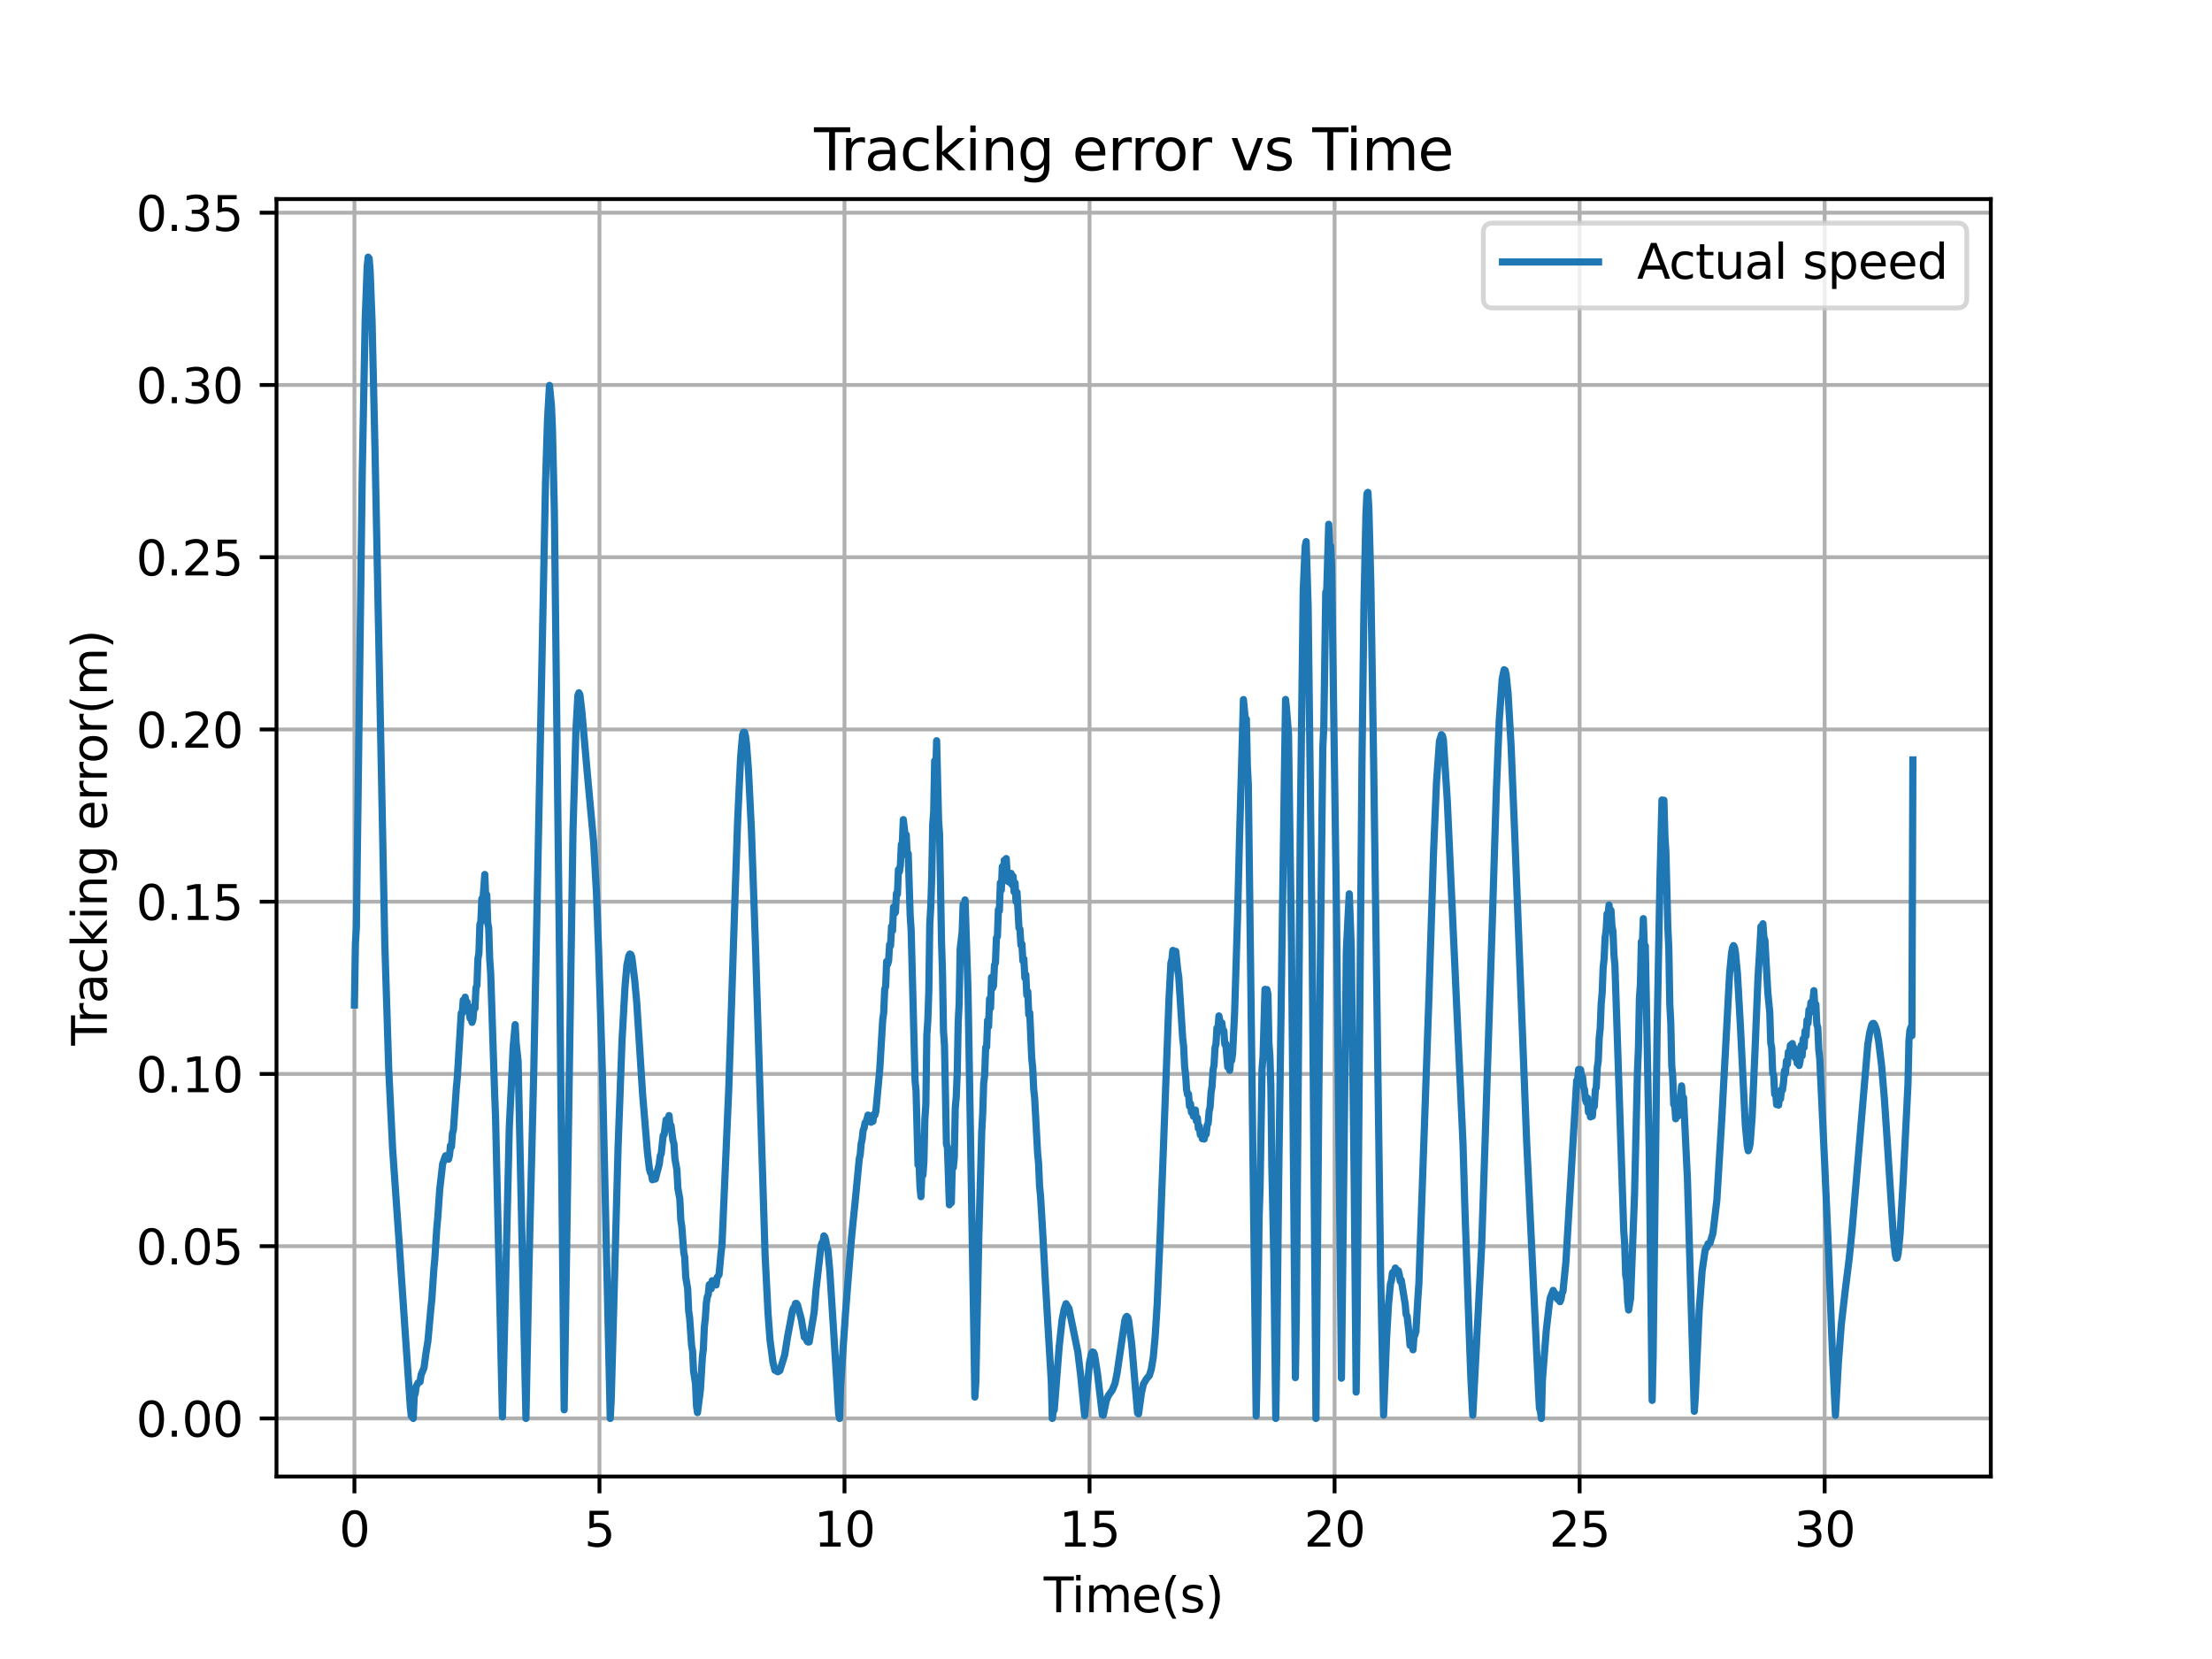 <?xml version="1.0" encoding="utf-8" standalone="no"?>
<!DOCTYPE svg PUBLIC "-//W3C//DTD SVG 1.1//EN"
  "http://www.w3.org/Graphics/SVG/1.1/DTD/svg11.dtd">
<svg xmlns:xlink="http://www.w3.org/1999/xlink" width="460.8pt" height="345.6pt" viewBox="0 0 460.8 345.6" xmlns="http://www.w3.org/2000/svg" version="1.1">
 <defs>
  <style type="text/css">*{stroke-linejoin: round; stroke-linecap: butt}</style>
 </defs>
 <g id="figure_1">
  <g id="patch_1">
   <path d="M 0 345.6 
L 460.8 345.6 
L 460.8 0 
L 0 0 
z
" style="fill: #ffffff"/>
  </g>
  <g id="axes_1">
   <g id="patch_2">
    <path d="M 57.6 307.584 
L 414.72 307.584 
L 414.72 41.472 
L 57.6 41.472 
z
" style="fill: #ffffff"/>
   </g>
   <g id="matplotlib.axis_1">
    <g id="xtick_1">
     <g id="line2d_1">
      <path d="M 73.833 307.584 
L 73.833 41.472 
" clip-path="url(#p5b5adf9d22)" style="fill: none; stroke: #b0b0b0; stroke-width: 0.8; stroke-linecap: square"/>
     </g>
     <g id="line2d_2">
      <defs>
       <path id="m6f8111a04d" d="M 0 0 
L 0 3.5 
" style="stroke: #000000; stroke-width: 0.8"/>
      </defs>
      <g>
       <use xlink:href="#m6f8111a04d" x="73.833" y="307.584" style="stroke: #000000; stroke-width: 0.8"/>
      </g>
     </g>
     <g id="text_1">
      <!-- 0 -->
      <g transform="translate(70.651 322.182) scale(0.1 -0.1)">
       <defs>
        <path id="DejaVuSans-30" d="M 2034 4250 
Q 1547 4250 1301 3770 
Q 1056 3291 1056 2328 
Q 1056 1369 1301 889 
Q 1547 409 2034 409 
Q 2525 409 2770 889 
Q 3016 1369 3016 2328 
Q 3016 3291 2770 3770 
Q 2525 4250 2034 4250 
z
M 2034 4750 
Q 2819 4750 3233 4129 
Q 3647 3509 3647 2328 
Q 3647 1150 3233 529 
Q 2819 -91 2034 -91 
Q 1250 -91 836 529 
Q 422 1150 422 2328 
Q 422 3509 836 4129 
Q 1250 4750 2034 4750 
z
" transform="scale(0.016)"/>
       </defs>
       <use xlink:href="#DejaVuSans-30"/>
      </g>
     </g>
    </g>
    <g id="xtick_2">
     <g id="line2d_3">
      <path d="M 124.879 307.584 
L 124.879 41.472 
" clip-path="url(#p5b5adf9d22)" style="fill: none; stroke: #b0b0b0; stroke-width: 0.8; stroke-linecap: square"/>
     </g>
     <g id="line2d_4">
      <g>
       <use xlink:href="#m6f8111a04d" x="124.879" y="307.584" style="stroke: #000000; stroke-width: 0.8"/>
      </g>
     </g>
     <g id="text_2">
      <!-- 5 -->
      <g transform="translate(121.698 322.182) scale(0.1 -0.1)">
       <defs>
        <path id="DejaVuSans-35" d="M 691 4666 
L 3169 4666 
L 3169 4134 
L 1269 4134 
L 1269 2991 
Q 1406 3038 1543 3061 
Q 1681 3084 1819 3084 
Q 2600 3084 3056 2656 
Q 3513 2228 3513 1497 
Q 3513 744 3044 326 
Q 2575 -91 1722 -91 
Q 1428 -91 1123 -41 
Q 819 9 494 109 
L 494 744 
Q 775 591 1075 516 
Q 1375 441 1709 441 
Q 2250 441 2565 725 
Q 2881 1009 2881 1497 
Q 2881 1984 2565 2268 
Q 2250 2553 1709 2553 
Q 1456 2553 1204 2497 
Q 953 2441 691 2322 
L 691 4666 
z
" transform="scale(0.016)"/>
       </defs>
       <use xlink:href="#DejaVuSans-35"/>
      </g>
     </g>
    </g>
    <g id="xtick_3">
     <g id="line2d_5">
      <path d="M 175.925 307.584 
L 175.925 41.472 
" clip-path="url(#p5b5adf9d22)" style="fill: none; stroke: #b0b0b0; stroke-width: 0.8; stroke-linecap: square"/>
     </g>
     <g id="line2d_6">
      <g>
       <use xlink:href="#m6f8111a04d" x="175.925" y="307.584" style="stroke: #000000; stroke-width: 0.8"/>
      </g>
     </g>
     <g id="text_3">
      <!-- 10 -->
      <g transform="translate(169.563 322.182) scale(0.1 -0.1)">
       <defs>
        <path id="DejaVuSans-31" d="M 794 531 
L 1825 531 
L 1825 4091 
L 703 3866 
L 703 4441 
L 1819 4666 
L 2450 4666 
L 2450 531 
L 3481 531 
L 3481 0 
L 794 0 
L 794 531 
z
" transform="scale(0.016)"/>
       </defs>
       <use xlink:href="#DejaVuSans-31"/>
       <use xlink:href="#DejaVuSans-30" x="63.623"/>
      </g>
     </g>
    </g>
    <g id="xtick_4">
     <g id="line2d_7">
      <path d="M 226.972 307.584 
L 226.972 41.472 
" clip-path="url(#p5b5adf9d22)" style="fill: none; stroke: #b0b0b0; stroke-width: 0.8; stroke-linecap: square"/>
     </g>
     <g id="line2d_8">
      <g>
       <use xlink:href="#m6f8111a04d" x="226.972" y="307.584" style="stroke: #000000; stroke-width: 0.8"/>
      </g>
     </g>
     <g id="text_4">
      <!-- 15 -->
      <g transform="translate(220.609 322.182) scale(0.1 -0.1)">
       <use xlink:href="#DejaVuSans-31"/>
       <use xlink:href="#DejaVuSans-35" x="63.623"/>
      </g>
     </g>
    </g>
    <g id="xtick_5">
     <g id="line2d_9">
      <path d="M 278.018 307.584 
L 278.018 41.472 
" clip-path="url(#p5b5adf9d22)" style="fill: none; stroke: #b0b0b0; stroke-width: 0.8; stroke-linecap: square"/>
     </g>
     <g id="line2d_10">
      <g>
       <use xlink:href="#m6f8111a04d" x="278.018" y="307.584" style="stroke: #000000; stroke-width: 0.8"/>
      </g>
     </g>
     <g id="text_5">
      <!-- 20 -->
      <g transform="translate(271.655 322.182) scale(0.1 -0.1)">
       <defs>
        <path id="DejaVuSans-32" d="M 1228 531 
L 3431 531 
L 3431 0 
L 469 0 
L 469 531 
Q 828 903 1448 1529 
Q 2069 2156 2228 2338 
Q 2531 2678 2651 2914 
Q 2772 3150 2772 3378 
Q 2772 3750 2511 3984 
Q 2250 4219 1831 4219 
Q 1534 4219 1204 4116 
Q 875 4013 500 3803 
L 500 4441 
Q 881 4594 1212 4672 
Q 1544 4750 1819 4750 
Q 2544 4750 2975 4387 
Q 3406 4025 3406 3419 
Q 3406 3131 3298 2873 
Q 3191 2616 2906 2266 
Q 2828 2175 2409 1742 
Q 1991 1309 1228 531 
z
" transform="scale(0.016)"/>
       </defs>
       <use xlink:href="#DejaVuSans-32"/>
       <use xlink:href="#DejaVuSans-30" x="63.623"/>
      </g>
     </g>
    </g>
    <g id="xtick_6">
     <g id="line2d_11">
      <path d="M 329.064 307.584 
L 329.064 41.472 
" clip-path="url(#p5b5adf9d22)" style="fill: none; stroke: #b0b0b0; stroke-width: 0.8; stroke-linecap: square"/>
     </g>
     <g id="line2d_12">
      <g>
       <use xlink:href="#m6f8111a04d" x="329.064" y="307.584" style="stroke: #000000; stroke-width: 0.8"/>
      </g>
     </g>
     <g id="text_6">
      <!-- 25 -->
      <g transform="translate(322.702 322.182) scale(0.1 -0.1)">
       <use xlink:href="#DejaVuSans-32"/>
       <use xlink:href="#DejaVuSans-35" x="63.623"/>
      </g>
     </g>
    </g>
    <g id="xtick_7">
     <g id="line2d_13">
      <path d="M 380.111 307.584 
L 380.111 41.472 
" clip-path="url(#p5b5adf9d22)" style="fill: none; stroke: #b0b0b0; stroke-width: 0.8; stroke-linecap: square"/>
     </g>
     <g id="line2d_14">
      <g>
       <use xlink:href="#m6f8111a04d" x="380.111" y="307.584" style="stroke: #000000; stroke-width: 0.8"/>
      </g>
     </g>
     <g id="text_7">
      <!-- 30 -->
      <g transform="translate(373.748 322.182) scale(0.1 -0.1)">
       <defs>
        <path id="DejaVuSans-33" d="M 2597 2516 
Q 3050 2419 3304 2112 
Q 3559 1806 3559 1356 
Q 3559 666 3084 287 
Q 2609 -91 1734 -91 
Q 1441 -91 1130 -33 
Q 819 25 488 141 
L 488 750 
Q 750 597 1062 519 
Q 1375 441 1716 441 
Q 2309 441 2620 675 
Q 2931 909 2931 1356 
Q 2931 1769 2642 2001 
Q 2353 2234 1838 2234 
L 1294 2234 
L 1294 2753 
L 1863 2753 
Q 2328 2753 2575 2939 
Q 2822 3125 2822 3475 
Q 2822 3834 2567 4026 
Q 2313 4219 1838 4219 
Q 1578 4219 1281 4162 
Q 984 4106 628 3988 
L 628 4550 
Q 988 4650 1302 4700 
Q 1616 4750 1894 4750 
Q 2613 4750 3031 4423 
Q 3450 4097 3450 3541 
Q 3450 3153 3228 2886 
Q 3006 2619 2597 2516 
z
" transform="scale(0.016)"/>
       </defs>
       <use xlink:href="#DejaVuSans-33"/>
       <use xlink:href="#DejaVuSans-30" x="63.623"/>
      </g>
     </g>
    </g>
    <g id="text_8">
     <!-- Time(s) -->
     <g transform="translate(217.42 335.861) scale(0.1 -0.1)">
      <defs>
       <path id="DejaVuSans-54" d="M -19 4666 
L 3928 4666 
L 3928 4134 
L 2272 4134 
L 2272 0 
L 1638 0 
L 1638 4134 
L -19 4134 
L -19 4666 
z
" transform="scale(0.016)"/>
       <path id="DejaVuSans-69" d="M 603 3500 
L 1178 3500 
L 1178 0 
L 603 0 
L 603 3500 
z
M 603 4863 
L 1178 4863 
L 1178 4134 
L 603 4134 
L 603 4863 
z
" transform="scale(0.016)"/>
       <path id="DejaVuSans-6d" d="M 3328 2828 
Q 3544 3216 3844 3400 
Q 4144 3584 4550 3584 
Q 5097 3584 5394 3201 
Q 5691 2819 5691 2113 
L 5691 0 
L 5113 0 
L 5113 2094 
Q 5113 2597 4934 2840 
Q 4756 3084 4391 3084 
Q 3944 3084 3684 2787 
Q 3425 2491 3425 1978 
L 3425 0 
L 2847 0 
L 2847 2094 
Q 2847 2600 2669 2842 
Q 2491 3084 2119 3084 
Q 1678 3084 1418 2786 
Q 1159 2488 1159 1978 
L 1159 0 
L 581 0 
L 581 3500 
L 1159 3500 
L 1159 2956 
Q 1356 3278 1631 3431 
Q 1906 3584 2284 3584 
Q 2666 3584 2933 3390 
Q 3200 3197 3328 2828 
z
" transform="scale(0.016)"/>
       <path id="DejaVuSans-65" d="M 3597 1894 
L 3597 1613 
L 953 1613 
Q 991 1019 1311 708 
Q 1631 397 2203 397 
Q 2534 397 2845 478 
Q 3156 559 3463 722 
L 3463 178 
Q 3153 47 2828 -22 
Q 2503 -91 2169 -91 
Q 1331 -91 842 396 
Q 353 884 353 1716 
Q 353 2575 817 3079 
Q 1281 3584 2069 3584 
Q 2775 3584 3186 3129 
Q 3597 2675 3597 1894 
z
M 3022 2063 
Q 3016 2534 2758 2815 
Q 2500 3097 2075 3097 
Q 1594 3097 1305 2825 
Q 1016 2553 972 2059 
L 3022 2063 
z
" transform="scale(0.016)"/>
       <path id="DejaVuSans-28" d="M 1984 4856 
Q 1566 4138 1362 3434 
Q 1159 2731 1159 2009 
Q 1159 1288 1364 580 
Q 1569 -128 1984 -844 
L 1484 -844 
Q 1016 -109 783 600 
Q 550 1309 550 2009 
Q 550 2706 781 3412 
Q 1013 4119 1484 4856 
L 1984 4856 
z
" transform="scale(0.016)"/>
       <path id="DejaVuSans-73" d="M 2834 3397 
L 2834 2853 
Q 2591 2978 2328 3040 
Q 2066 3103 1784 3103 
Q 1356 3103 1142 2972 
Q 928 2841 928 2578 
Q 928 2378 1081 2264 
Q 1234 2150 1697 2047 
L 1894 2003 
Q 2506 1872 2764 1633 
Q 3022 1394 3022 966 
Q 3022 478 2636 193 
Q 2250 -91 1575 -91 
Q 1294 -91 989 -36 
Q 684 19 347 128 
L 347 722 
Q 666 556 975 473 
Q 1284 391 1588 391 
Q 1994 391 2212 530 
Q 2431 669 2431 922 
Q 2431 1156 2273 1281 
Q 2116 1406 1581 1522 
L 1381 1569 
Q 847 1681 609 1914 
Q 372 2147 372 2553 
Q 372 3047 722 3315 
Q 1072 3584 1716 3584 
Q 2034 3584 2315 3537 
Q 2597 3491 2834 3397 
z
" transform="scale(0.016)"/>
       <path id="DejaVuSans-29" d="M 513 4856 
L 1013 4856 
Q 1481 4119 1714 3412 
Q 1947 2706 1947 2009 
Q 1947 1309 1714 600 
Q 1481 -109 1013 -844 
L 513 -844 
Q 928 -128 1133 580 
Q 1338 1288 1338 2009 
Q 1338 2731 1133 3434 
Q 928 4138 513 4856 
z
" transform="scale(0.016)"/>
      </defs>
      <use xlink:href="#DejaVuSans-54"/>
      <use xlink:href="#DejaVuSans-69" x="57.959"/>
      <use xlink:href="#DejaVuSans-6d" x="85.742"/>
      <use xlink:href="#DejaVuSans-65" x="183.154"/>
      <use xlink:href="#DejaVuSans-28" x="244.678"/>
      <use xlink:href="#DejaVuSans-73" x="283.691"/>
      <use xlink:href="#DejaVuSans-29" x="335.791"/>
     </g>
    </g>
   </g>
   <g id="matplotlib.axis_2">
    <g id="ytick_1">
     <g id="line2d_15">
      <path d="M 57.6 295.488 
L 414.72 295.488 
" clip-path="url(#p5b5adf9d22)" style="fill: none; stroke: #b0b0b0; stroke-width: 0.8; stroke-linecap: square"/>
     </g>
     <g id="line2d_16">
      <defs>
       <path id="md9e7991f3f" d="M 0 0 
L -3.5 0 
" style="stroke: #000000; stroke-width: 0.8"/>
      </defs>
      <g>
       <use xlink:href="#md9e7991f3f" x="57.6" y="295.488" style="stroke: #000000; stroke-width: 0.8"/>
      </g>
     </g>
     <g id="text_9">
      <!-- 0.00 -->
      <g transform="translate(28.334 299.287) scale(0.1 -0.1)">
       <defs>
        <path id="DejaVuSans-2e" d="M 684 794 
L 1344 794 
L 1344 0 
L 684 0 
L 684 794 
z
" transform="scale(0.016)"/>
       </defs>
       <use xlink:href="#DejaVuSans-30"/>
       <use xlink:href="#DejaVuSans-2e" x="63.623"/>
       <use xlink:href="#DejaVuSans-30" x="95.41"/>
       <use xlink:href="#DejaVuSans-30" x="159.033"/>
      </g>
     </g>
    </g>
    <g id="ytick_2">
     <g id="line2d_17">
      <path d="M 57.6 259.606 
L 414.72 259.606 
" clip-path="url(#p5b5adf9d22)" style="fill: none; stroke: #b0b0b0; stroke-width: 0.8; stroke-linecap: square"/>
     </g>
     <g id="line2d_18">
      <g>
       <use xlink:href="#md9e7991f3f" x="57.6" y="259.606" style="stroke: #000000; stroke-width: 0.8"/>
      </g>
     </g>
     <g id="text_10">
      <!-- 0.05 -->
      <g transform="translate(28.334 263.405) scale(0.1 -0.1)">
       <use xlink:href="#DejaVuSans-30"/>
       <use xlink:href="#DejaVuSans-2e" x="63.623"/>
       <use xlink:href="#DejaVuSans-30" x="95.41"/>
       <use xlink:href="#DejaVuSans-35" x="159.033"/>
      </g>
     </g>
    </g>
    <g id="ytick_3">
     <g id="line2d_19">
      <path d="M 57.6 223.723 
L 414.72 223.723 
" clip-path="url(#p5b5adf9d22)" style="fill: none; stroke: #b0b0b0; stroke-width: 0.8; stroke-linecap: square"/>
     </g>
     <g id="line2d_20">
      <g>
       <use xlink:href="#md9e7991f3f" x="57.6" y="223.723" style="stroke: #000000; stroke-width: 0.8"/>
      </g>
     </g>
     <g id="text_11">
      <!-- 0.10 -->
      <g transform="translate(28.334 227.522) scale(0.1 -0.1)">
       <use xlink:href="#DejaVuSans-30"/>
       <use xlink:href="#DejaVuSans-2e" x="63.623"/>
       <use xlink:href="#DejaVuSans-31" x="95.41"/>
       <use xlink:href="#DejaVuSans-30" x="159.033"/>
      </g>
     </g>
    </g>
    <g id="ytick_4">
     <g id="line2d_21">
      <path d="M 57.6 187.841 
L 414.72 187.841 
" clip-path="url(#p5b5adf9d22)" style="fill: none; stroke: #b0b0b0; stroke-width: 0.8; stroke-linecap: square"/>
     </g>
     <g id="line2d_22">
      <g>
       <use xlink:href="#md9e7991f3f" x="57.6" y="187.841" style="stroke: #000000; stroke-width: 0.8"/>
      </g>
     </g>
     <g id="text_12">
      <!-- 0.15 -->
      <g transform="translate(28.334 191.64) scale(0.1 -0.1)">
       <use xlink:href="#DejaVuSans-30"/>
       <use xlink:href="#DejaVuSans-2e" x="63.623"/>
       <use xlink:href="#DejaVuSans-31" x="95.41"/>
       <use xlink:href="#DejaVuSans-35" x="159.033"/>
      </g>
     </g>
    </g>
    <g id="ytick_5">
     <g id="line2d_23">
      <path d="M 57.6 151.958 
L 414.72 151.958 
" clip-path="url(#p5b5adf9d22)" style="fill: none; stroke: #b0b0b0; stroke-width: 0.8; stroke-linecap: square"/>
     </g>
     <g id="line2d_24">
      <g>
       <use xlink:href="#md9e7991f3f" x="57.6" y="151.958" style="stroke: #000000; stroke-width: 0.8"/>
      </g>
     </g>
     <g id="text_13">
      <!-- 0.20 -->
      <g transform="translate(28.334 155.758) scale(0.1 -0.1)">
       <use xlink:href="#DejaVuSans-30"/>
       <use xlink:href="#DejaVuSans-2e" x="63.623"/>
       <use xlink:href="#DejaVuSans-32" x="95.41"/>
       <use xlink:href="#DejaVuSans-30" x="159.033"/>
      </g>
     </g>
    </g>
    <g id="ytick_6">
     <g id="line2d_25">
      <path d="M 57.6 116.076 
L 414.72 116.076 
" clip-path="url(#p5b5adf9d22)" style="fill: none; stroke: #b0b0b0; stroke-width: 0.8; stroke-linecap: square"/>
     </g>
     <g id="line2d_26">
      <g>
       <use xlink:href="#md9e7991f3f" x="57.6" y="116.076" style="stroke: #000000; stroke-width: 0.8"/>
      </g>
     </g>
     <g id="text_14">
      <!-- 0.25 -->
      <g transform="translate(28.334 119.875) scale(0.1 -0.1)">
       <use xlink:href="#DejaVuSans-30"/>
       <use xlink:href="#DejaVuSans-2e" x="63.623"/>
       <use xlink:href="#DejaVuSans-32" x="95.41"/>
       <use xlink:href="#DejaVuSans-35" x="159.033"/>
      </g>
     </g>
    </g>
    <g id="ytick_7">
     <g id="line2d_27">
      <path d="M 57.6 80.193 
L 414.72 80.193 
" clip-path="url(#p5b5adf9d22)" style="fill: none; stroke: #b0b0b0; stroke-width: 0.8; stroke-linecap: square"/>
     </g>
     <g id="line2d_28">
      <g>
       <use xlink:href="#md9e7991f3f" x="57.6" y="80.193" style="stroke: #000000; stroke-width: 0.8"/>
      </g>
     </g>
     <g id="text_15">
      <!-- 0.30 -->
      <g transform="translate(28.334 83.993) scale(0.1 -0.1)">
       <use xlink:href="#DejaVuSans-30"/>
       <use xlink:href="#DejaVuSans-2e" x="63.623"/>
       <use xlink:href="#DejaVuSans-33" x="95.41"/>
       <use xlink:href="#DejaVuSans-30" x="159.033"/>
      </g>
     </g>
    </g>
    <g id="ytick_8">
     <g id="line2d_29">
      <path d="M 57.6 44.311 
L 414.72 44.311 
" clip-path="url(#p5b5adf9d22)" style="fill: none; stroke: #b0b0b0; stroke-width: 0.8; stroke-linecap: square"/>
     </g>
     <g id="line2d_30">
      <g>
       <use xlink:href="#md9e7991f3f" x="57.6" y="44.311" style="stroke: #000000; stroke-width: 0.8"/>
      </g>
     </g>
     <g id="text_16">
      <!-- 0.35 -->
      <g transform="translate(28.334 48.11) scale(0.1 -0.1)">
       <use xlink:href="#DejaVuSans-30"/>
       <use xlink:href="#DejaVuSans-2e" x="63.623"/>
       <use xlink:href="#DejaVuSans-33" x="95.41"/>
       <use xlink:href="#DejaVuSans-35" x="159.033"/>
      </g>
     </g>
    </g>
    <g id="text_17">
     <!-- Tracking error(m) -->
     <g transform="translate(22.255 217.804) rotate(-90) scale(0.1 -0.1)">
      <defs>
       <path id="DejaVuSans-72" d="M 2631 2963 
Q 2534 3019 2420 3045 
Q 2306 3072 2169 3072 
Q 1681 3072 1420 2755 
Q 1159 2438 1159 1844 
L 1159 0 
L 581 0 
L 581 3500 
L 1159 3500 
L 1159 2956 
Q 1341 3275 1631 3429 
Q 1922 3584 2338 3584 
Q 2397 3584 2469 3576 
Q 2541 3569 2628 3553 
L 2631 2963 
z
" transform="scale(0.016)"/>
       <path id="DejaVuSans-61" d="M 2194 1759 
Q 1497 1759 1228 1600 
Q 959 1441 959 1056 
Q 959 750 1161 570 
Q 1363 391 1709 391 
Q 2188 391 2477 730 
Q 2766 1069 2766 1631 
L 2766 1759 
L 2194 1759 
z
M 3341 1997 
L 3341 0 
L 2766 0 
L 2766 531 
Q 2569 213 2275 61 
Q 1981 -91 1556 -91 
Q 1019 -91 701 211 
Q 384 513 384 1019 
Q 384 1609 779 1909 
Q 1175 2209 1959 2209 
L 2766 2209 
L 2766 2266 
Q 2766 2663 2505 2880 
Q 2244 3097 1772 3097 
Q 1472 3097 1187 3025 
Q 903 2953 641 2809 
L 641 3341 
Q 956 3463 1253 3523 
Q 1550 3584 1831 3584 
Q 2591 3584 2966 3190 
Q 3341 2797 3341 1997 
z
" transform="scale(0.016)"/>
       <path id="DejaVuSans-63" d="M 3122 3366 
L 3122 2828 
Q 2878 2963 2633 3030 
Q 2388 3097 2138 3097 
Q 1578 3097 1268 2742 
Q 959 2388 959 1747 
Q 959 1106 1268 751 
Q 1578 397 2138 397 
Q 2388 397 2633 464 
Q 2878 531 3122 666 
L 3122 134 
Q 2881 22 2623 -34 
Q 2366 -91 2075 -91 
Q 1284 -91 818 406 
Q 353 903 353 1747 
Q 353 2603 823 3093 
Q 1294 3584 2113 3584 
Q 2378 3584 2631 3529 
Q 2884 3475 3122 3366 
z
" transform="scale(0.016)"/>
       <path id="DejaVuSans-6b" d="M 581 4863 
L 1159 4863 
L 1159 1991 
L 2875 3500 
L 3609 3500 
L 1753 1863 
L 3688 0 
L 2938 0 
L 1159 1709 
L 1159 0 
L 581 0 
L 581 4863 
z
" transform="scale(0.016)"/>
       <path id="DejaVuSans-6e" d="M 3513 2113 
L 3513 0 
L 2938 0 
L 2938 2094 
Q 2938 2591 2744 2837 
Q 2550 3084 2163 3084 
Q 1697 3084 1428 2787 
Q 1159 2491 1159 1978 
L 1159 0 
L 581 0 
L 581 3500 
L 1159 3500 
L 1159 2956 
Q 1366 3272 1645 3428 
Q 1925 3584 2291 3584 
Q 2894 3584 3203 3211 
Q 3513 2838 3513 2113 
z
" transform="scale(0.016)"/>
       <path id="DejaVuSans-67" d="M 2906 1791 
Q 2906 2416 2648 2759 
Q 2391 3103 1925 3103 
Q 1463 3103 1205 2759 
Q 947 2416 947 1791 
Q 947 1169 1205 825 
Q 1463 481 1925 481 
Q 2391 481 2648 825 
Q 2906 1169 2906 1791 
z
M 3481 434 
Q 3481 -459 3084 -895 
Q 2688 -1331 1869 -1331 
Q 1566 -1331 1297 -1286 
Q 1028 -1241 775 -1147 
L 775 -588 
Q 1028 -725 1275 -790 
Q 1522 -856 1778 -856 
Q 2344 -856 2625 -561 
Q 2906 -266 2906 331 
L 2906 616 
Q 2728 306 2450 153 
Q 2172 0 1784 0 
Q 1141 0 747 490 
Q 353 981 353 1791 
Q 353 2603 747 3093 
Q 1141 3584 1784 3584 
Q 2172 3584 2450 3431 
Q 2728 3278 2906 2969 
L 2906 3500 
L 3481 3500 
L 3481 434 
z
" transform="scale(0.016)"/>
       <path id="DejaVuSans-20" transform="scale(0.016)"/>
       <path id="DejaVuSans-6f" d="M 1959 3097 
Q 1497 3097 1228 2736 
Q 959 2375 959 1747 
Q 959 1119 1226 758 
Q 1494 397 1959 397 
Q 2419 397 2687 759 
Q 2956 1122 2956 1747 
Q 2956 2369 2687 2733 
Q 2419 3097 1959 3097 
z
M 1959 3584 
Q 2709 3584 3137 3096 
Q 3566 2609 3566 1747 
Q 3566 888 3137 398 
Q 2709 -91 1959 -91 
Q 1206 -91 779 398 
Q 353 888 353 1747 
Q 353 2609 779 3096 
Q 1206 3584 1959 3584 
z
" transform="scale(0.016)"/>
      </defs>
      <use xlink:href="#DejaVuSans-54"/>
      <use xlink:href="#DejaVuSans-72" x="46.334"/>
      <use xlink:href="#DejaVuSans-61" x="87.447"/>
      <use xlink:href="#DejaVuSans-63" x="148.727"/>
      <use xlink:href="#DejaVuSans-6b" x="203.707"/>
      <use xlink:href="#DejaVuSans-69" x="261.617"/>
      <use xlink:href="#DejaVuSans-6e" x="289.4"/>
      <use xlink:href="#DejaVuSans-67" x="352.779"/>
      <use xlink:href="#DejaVuSans-20" x="416.256"/>
      <use xlink:href="#DejaVuSans-65" x="448.043"/>
      <use xlink:href="#DejaVuSans-72" x="509.566"/>
      <use xlink:href="#DejaVuSans-72" x="548.93"/>
      <use xlink:href="#DejaVuSans-6f" x="587.793"/>
      <use xlink:href="#DejaVuSans-72" x="648.975"/>
      <use xlink:href="#DejaVuSans-28" x="690.088"/>
      <use xlink:href="#DejaVuSans-6d" x="729.102"/>
      <use xlink:href="#DejaVuSans-29" x="826.514"/>
     </g>
    </g>
   </g>
   <g id="line2d_31">
    <path d="M 73.833 209.359 
L 74.037 196.606 
L 74.037 196.606 
L 74.241 193.029 
L 74.241 193.029 
L 75.466 98.318 
L 75.466 98.318 
L 76.079 66.509 
L 76.079 66.509 
L 76.487 55.588 
L 76.487 55.588 
L 76.691 53.568 
L 76.691 53.568 
L 76.896 53.825 
L 76.896 53.825 
L 77.1 56.238 
L 77.1 56.238 
L 77.508 66.89 
L 77.508 66.89 
L 78.121 93.732 
L 78.121 93.732 
L 80.162 196.661 
L 80.162 196.661 
L 80.979 222.734 
L 80.979 222.734 
L 81.796 239.469 
L 81.796 239.469 
L 83.021 256.998 
L 83.021 256.998 
L 83.838 269.176 
L 83.838 269.176 
L 85.471 293.053 
L 85.471 293.053 
L 85.675 294.964 
L 85.675 294.964 
L 85.88 293.146 
L 85.88 293.146 
L 86.084 295.488 
L 86.084 295.488 
L 86.288 290.848 
L 86.288 290.848 
L 86.492 290.306 
L 86.492 290.306 
L 86.696 288.797 
L 86.696 288.797 
L 87.105 288.057 
L 87.105 288.057 
L 87.513 287.854 
L 87.513 287.854 
L 87.717 286.425 
L 87.717 286.425 
L 88.33 284.931 
L 88.33 284.931 
L 88.738 281.863 
L 88.738 281.863 
L 89.147 279.305 
L 89.147 279.305 
L 89.759 272.539 
L 89.759 272.539 
L 89.963 270.63 
L 89.963 270.63 
L 90.372 264.458 
L 90.372 264.458 
L 90.576 262.295 
L 90.576 262.295 
L 90.984 255.911 
L 90.984 255.911 
L 91.188 253.743 
L 91.188 253.743 
L 91.597 247.848 
L 91.597 247.848 
L 92.209 242.474 
L 92.209 242.474 
L 92.618 241.288 
L 92.618 241.288 
L 92.822 240.755 
L 92.822 240.755 
L 93.026 241.444 
L 93.026 241.444 
L 93.23 241.033 
L 93.23 241.033 
L 93.435 241.487 
L 93.435 241.487 
L 93.639 240.679 
L 93.639 240.679 
L 93.843 238.642 
L 93.843 238.642 
L 94.047 238.905 
L 94.047 238.905 
L 94.251 236.118 
L 94.251 236.118 
L 94.455 235.404 
L 94.455 235.404 
L 95.068 226.597 
L 95.068 226.597 
L 95.272 224.396 
L 95.272 224.396 
L 96.089 211.029 
L 96.089 211.029 
L 96.293 211.085 
L 96.293 211.085 
L 96.497 208.354 
L 96.497 208.354 
L 96.701 209.199 
L 96.701 209.199 
L 96.906 207.736 
L 96.906 207.736 
L 97.11 209.36 
L 97.11 209.36 
L 97.314 208.755 
L 97.314 208.755 
L 97.518 210.632 
L 97.518 210.632 
L 97.722 210.443 
L 97.927 212.132 
L 97.927 212.132 
L 98.131 211.941 
L 98.335 212.973 
L 98.335 212.973 
L 98.539 212.26 
L 98.539 212.26 
L 98.743 209.593 
L 98.743 209.593 
L 98.948 210.066 
L 98.948 210.066 
L 99.152 205.79 
L 99.152 205.79 
L 99.356 205.278 
L 99.356 205.278 
L 99.56 199.717 
L 99.56 199.717 
L 99.764 198.627 
L 99.764 198.627 
L 99.968 192.602 
L 99.968 192.602 
L 100.173 191.961 
L 100.173 191.961 
L 100.377 187.209 
L 100.377 187.209 
L 100.581 187.82 
L 100.581 187.82 
L 100.989 182.168 
L 100.989 182.168 
L 101.194 187.175 
L 101.194 187.175 
L 101.398 186.376 
L 101.398 186.376 
L 101.602 192.254 
L 101.602 192.254 
L 101.806 193.326 
L 101.806 193.326 
L 102.01 199.729 
L 102.01 199.729 
L 102.214 202.629 
L 102.214 202.629 
L 103.031 227.52 
L 103.031 227.52 
L 103.235 232.814 
L 103.235 232.814 
L 104.665 295.159 
L 104.665 295.159 
L 106.094 234.909 
L 106.094 234.909 
L 106.911 218.001 
L 106.911 218.001 
L 107.319 213.451 
L 107.319 213.451 
L 107.523 217.279 
L 107.523 217.279 
L 107.932 221.106 
L 107.932 221.106 
L 109.157 277.072 
L 109.157 277.072 
L 109.565 295.488 
L 109.565 295.488 
L 110.178 264.739 
L 110.178 264.739 
L 111.199 222.826 
L 111.199 222.826 
L 113.649 100.212 
L 113.649 100.212 
L 114.057 87.456 
L 114.057 87.456 
L 114.466 80.293 
L 114.466 80.293 
L 114.874 84.507 
L 114.874 84.507 
L 115.078 89.153 
L 115.078 89.153 
L 115.487 106.765 
L 115.487 106.765 
L 116.507 195.044 
L 116.507 195.044 
L 117.528 293.686 
L 117.528 293.686 
L 119.366 173.105 
L 119.366 173.105 
L 119.979 152.062 
L 119.979 152.062 
L 120.387 144.861 
L 120.387 144.861 
L 120.591 144.326 
L 120.591 144.326 
L 120.795 144.67 
L 120.795 144.67 
L 121.204 148.114 
L 121.204 148.114 
L 122.429 162.01 
L 122.429 162.01 
L 123.654 175.287 
L 123.654 175.287 
L 124.266 186.271 
L 124.266 186.271 
L 124.675 197.299 
L 124.675 197.299 
L 125.492 223.525 
L 125.492 223.525 
L 127.125 295.488 
L 127.125 295.488 
L 127.329 291.539 
L 127.329 291.539 
L 128.759 238.928 
L 128.759 238.928 
L 129.575 216.85 
L 129.575 216.85 
L 130.188 205.727 
L 130.188 205.727 
L 130.596 201.043 
L 130.596 201.043 
L 131.005 199.088 
L 131.005 199.088 
L 131.209 198.743 
L 131.209 198.743 
L 131.413 198.854 
L 131.413 198.854 
L 131.617 199.387 
L 131.617 199.387 
L 132.23 204.248 
L 132.23 204.248 
L 132.638 208.751 
L 132.638 208.751 
L 133.863 227.898 
L 133.863 227.898 
L 134.884 240.175 
L 134.884 240.175 
L 135.292 243.547 
L 135.292 243.547 
L 135.497 244.287 
L 135.497 244.287 
L 135.701 244.544 
L 135.701 244.544 
L 135.905 245.764 
L 135.905 245.764 
L 136.109 245.698 
L 136.109 245.698 
L 136.313 245.169 
L 136.518 245.609 
L 136.518 245.609 
L 137.334 242.516 
L 137.334 242.516 
L 137.539 240.786 
L 137.539 240.786 
L 137.743 240.373 
L 137.743 240.373 
L 138.151 236.548 
L 138.151 236.548 
L 138.355 236.356 
L 138.355 236.356 
L 138.764 233.281 
L 138.764 233.281 
L 138.968 234.145 
L 138.968 234.145 
L 139.376 232.395 
L 139.376 232.395 
L 139.58 234.515 
L 139.58 234.515 
L 139.785 234.451 
L 140.193 237.606 
L 140.193 237.606 
L 140.397 238.271 
L 140.397 238.271 
L 140.601 241.403 
L 140.601 241.403 
L 141.01 243.676 
L 141.01 243.676 
L 141.214 247.548 
L 141.214 247.548 
L 141.622 249.787 
L 141.622 249.787 
L 141.826 254.19 
L 141.826 254.19 
L 142.031 255.469 
L 142.031 255.469 
L 142.439 260.889 
L 142.439 260.889 
L 142.643 261.947 
L 142.643 261.947 
L 142.847 266.035 
L 142.847 266.035 
L 143.256 268.488 
L 143.256 268.488 
L 143.46 273.086 
L 143.46 273.086 
L 143.664 274.539 
L 143.664 274.539 
L 144.072 280.338 
L 144.072 280.338 
L 144.277 281.474 
L 144.277 281.474 
L 144.481 285.658 
L 144.481 285.658 
L 144.889 288.251 
L 144.889 288.251 
L 145.093 292.861 
L 145.093 292.861 
L 145.298 294.27 
L 145.298 294.27 
L 145.91 289.521 
L 145.91 289.521 
L 146.318 282.726 
L 146.318 282.726 
L 146.523 281.015 
L 146.523 281.015 
L 146.727 276.443 
L 146.727 276.443 
L 146.931 274.688 
L 146.931 274.688 
L 147.135 271.532 
L 147.135 271.532 
L 147.339 270.156 
L 147.339 270.156 
L 147.544 269.723 
L 147.544 269.723 
L 147.748 267.623 
L 147.748 267.623 
L 147.952 267.671 
L 148.156 268.481 
L 148.156 268.481 
L 148.36 266.806 
L 148.36 266.806 
L 148.565 267.582 
L 148.565 267.582 
L 148.769 266.788 
L 148.769 266.788 
L 148.973 267.051 
L 148.973 267.051 
L 149.177 267.693 
L 149.381 266.149 
L 149.381 266.149 
L 149.79 265.544 
L 149.79 265.544 
L 150.198 261.105 
L 150.198 261.105 
L 150.402 259.405 
L 150.402 259.405 
L 151.831 226.384 
L 151.831 226.384 
L 153.057 188.688 
L 153.057 188.688 
L 153.669 170.822 
L 153.669 170.822 
L 154.282 157.822 
L 154.282 157.822 
L 154.69 153.095 
L 154.69 153.095 
L 154.894 152.546 
L 154.894 152.546 
L 155.098 152.555 
L 155.098 152.555 
L 155.303 153.376 
L 155.303 153.376 
L 155.507 154.958 
L 155.915 160.363 
L 155.915 160.363 
L 156.528 172.698 
L 156.528 172.698 
L 157.344 195.944 
L 157.344 195.944 
L 159.386 261.517 
L 159.386 261.517 
L 159.999 273.648 
L 159.999 273.648 
L 160.407 279.144 
L 160.407 279.144 
L 161.02 283.772 
L 161.02 283.772 
L 161.428 285.437 
L 161.428 285.437 
L 162.041 285.761 
L 162.041 285.761 
L 162.449 285.53 
L 162.449 285.53 
L 162.857 284.229 
L 162.857 284.229 
L 163.47 282.23 
L 163.47 282.23 
L 164.083 278.374 
L 164.083 278.374 
L 165.104 272.95 
L 165.104 272.95 
L 165.308 272.459 
L 165.512 272.322 
L 165.512 272.322 
L 165.716 271.532 
L 165.716 271.532 
L 165.92 271.525 
L 165.92 271.525 
L 166.124 271.813 
L 166.124 271.813 
L 166.941 274.861 
L 166.941 274.861 
L 167.554 278.563 
L 167.554 278.563 
L 167.758 278.534 
L 167.758 278.534 
L 168.166 279.454 
L 168.166 279.454 
L 168.37 279.577 
L 168.37 279.577 
L 168.575 279.539 
L 168.575 279.539 
L 168.983 277.039 
L 168.983 277.039 
L 169.596 273.415 
L 169.596 273.415 
L 170.004 268.547 
L 170.004 268.547 
L 171.025 259.587 
L 171.025 259.587 
L 171.229 258.9 
L 171.229 258.9 
L 171.433 258.782 
L 171.433 258.782 
L 171.637 257.457 
L 171.637 257.457 
L 171.842 257.72 
L 171.842 257.72 
L 172.046 258.523 
L 172.046 258.523 
L 172.25 259.88 
L 172.25 259.88 
L 172.454 260.298 
L 172.454 260.298 
L 172.863 264.718 
L 172.863 264.718 
L 174.292 287.348 
L 174.292 287.348 
L 174.7 294.448 
L 174.7 294.448 
L 174.904 295.488 
L 174.904 295.488 
L 175.109 288.842 
L 175.109 288.842 
L 175.517 282.69 
L 175.517 282.69 
L 176.13 273.573 
L 176.13 273.573 
L 176.538 268.35 
L 176.538 268.35 
L 177.355 258.192 
L 177.355 258.192 
L 177.763 254.064 
L 177.763 254.064 
L 178.171 250.051 
L 178.171 250.051 
L 178.988 241.463 
L 178.988 241.463 
L 179.192 240.563 
L 179.192 240.563 
L 179.397 238.26 
L 179.397 238.26 
L 179.601 237.323 
L 179.601 237.323 
L 179.805 235.483 
L 179.805 235.483 
L 180.009 234.994 
L 180.009 234.994 
L 180.213 233.885 
L 180.213 233.885 
L 180.417 233.814 
L 180.417 233.814 
L 180.826 232.293 
L 180.826 232.293 
L 181.03 233.421 
L 181.03 233.421 
L 181.234 232.706 
L 181.234 232.706 
L 181.438 233.784 
L 181.438 233.784 
L 181.643 232.974 
L 181.643 232.974 
L 181.847 233.59 
L 181.847 233.59 
L 182.051 232.138 
L 182.051 232.138 
L 182.255 232.295 
L 182.255 232.295 
L 182.459 231.504 
L 182.459 231.504 
L 183.276 222.693 
L 183.276 222.693 
L 183.889 212.356 
L 183.889 212.356 
L 184.093 210.952 
L 184.093 210.952 
L 184.297 206.052 
L 184.297 206.052 
L 184.501 205.483 
L 184.501 205.483 
L 184.705 200.284 
L 184.705 200.284 
L 184.91 200.878 
L 184.91 200.878 
L 185.114 200.146 
L 185.114 200.146 
L 185.318 196.776 
L 185.318 196.776 
L 185.522 197.013 
L 185.522 197.013 
L 185.726 192.982 
L 185.726 192.982 
L 185.93 193.887 
L 185.93 193.887 
L 186.135 188.947 
L 186.135 188.947 
L 186.339 190.294 
L 186.339 190.294 
L 186.543 190.029 
L 186.543 190.029 
L 186.747 186.103 
L 186.747 186.103 
L 186.951 186.304 
L 186.951 186.304 
L 187.156 181.144 
L 187.156 181.144 
L 187.36 181.605 
L 187.36 181.605 
L 187.564 180.277 
L 187.564 180.277 
L 187.768 175.896 
L 187.768 175.896 
L 187.972 175.553 
L 187.972 175.553 
L 188.176 170.743 
L 188.176 170.743 
L 188.585 174.274 
L 188.585 174.274 
L 188.789 173.898 
L 188.789 173.898 
L 188.993 178.222 
L 188.993 178.222 
L 189.197 177.839 
L 189.197 177.839 
L 189.606 190.683 
L 189.606 190.683 
L 189.81 193.802 
L 189.81 193.802 
L 190.627 225.16 
L 190.627 225.16 
L 190.831 227.293 
L 190.831 227.293 
L 191.239 242.673 
L 191.239 242.673 
L 191.443 241.908 
L 191.443 241.908 
L 191.648 247.263 
L 191.648 247.263 
L 191.852 249.291 
L 191.852 249.291 
L 192.056 243.943 
L 192.056 243.943 
L 192.26 244.822 
L 192.26 244.822 
L 192.464 242.07 
L 192.464 242.07 
L 192.669 233.169 
L 192.669 233.169 
L 192.873 229.99 
L 192.873 229.99 
L 193.077 215.627 
L 193.077 215.627 
L 193.281 212.583 
L 193.281 212.583 
L 193.485 206.692 
L 193.485 206.692 
L 193.689 192.572 
L 193.894 188.919 
L 193.894 188.919 
L 194.098 182.689 
L 194.098 182.689 
L 194.302 171.78 
L 194.302 171.78 
L 194.506 169.14 
L 194.506 169.14 
L 194.71 158.48 
L 194.71 158.48 
L 194.915 161.392 
L 194.915 161.392 
L 195.119 154.303 
L 195.527 171.046 
L 195.527 171.046 
L 195.731 173.788 
L 195.731 173.788 
L 196.14 196.382 
L 196.14 196.382 
L 196.344 202.919 
L 196.344 202.919 
L 196.548 214.819 
L 196.548 214.819 
L 196.752 217.782 
L 196.752 217.782 
L 197.161 238.352 
L 197.161 238.352 
L 197.365 239.049 
L 197.365 239.049 
L 197.773 250.977 
L 197.773 250.977 
L 197.977 248.145 
L 197.977 248.145 
L 198.182 250.545 
L 198.182 250.545 
L 198.386 242.365 
L 198.386 242.365 
L 198.59 243.22 
L 198.59 243.22 
L 198.794 241.11 
L 198.794 241.11 
L 198.998 230.821 
L 198.998 230.821 
L 199.202 228.526 
L 199.202 228.526 
L 199.407 223.61 
L 199.407 223.61 
L 199.611 212.93 
L 199.611 212.93 
L 199.815 208.94 
L 199.815 208.94 
L 200.019 197.693 
L 200.019 197.693 
L 200.428 194.222 
L 200.428 194.222 
L 200.632 188.395 
L 200.632 188.395 
L 200.836 190.208 
L 200.836 190.208 
L 201.04 187.471 
L 201.04 187.471 
L 201.653 206.294 
L 201.653 206.294 
L 202.878 278.332 
L 202.878 278.332 
L 203.082 291.036 
L 203.082 291.036 
L 203.286 287.829 
L 203.286 287.829 
L 203.899 257.772 
L 203.899 257.772 
L 204.511 235.801 
L 204.511 235.801 
L 204.715 232.054 
L 204.715 232.054 
L 204.92 225.654 
L 205.124 224.028 
L 205.124 224.028 
L 205.328 218.199 
L 205.328 218.199 
L 205.532 218.129 
L 205.532 218.129 
L 205.736 212.574 
L 205.736 212.574 
L 205.941 213.853 
L 205.941 213.853 
L 206.145 208.082 
L 206.145 208.082 
L 206.349 209.988 
L 206.349 209.988 
L 206.553 203.6 
L 206.553 203.6 
L 206.757 205.859 
L 206.757 205.859 
L 206.962 205.367 
L 207.166 201.051 
L 207.166 201.051 
L 207.37 200.594 
L 207.37 200.594 
L 207.574 195.417 
L 207.574 195.417 
L 207.778 195.087 
L 207.778 195.087 
L 207.982 189.477 
L 207.982 189.477 
L 208.187 189.754 
L 208.187 189.754 
L 208.391 183.912 
L 208.391 183.912 
L 208.595 185.402 
L 208.595 185.402 
L 208.799 180.531 
L 208.799 180.531 
L 209.003 183.057 
L 209.003 183.057 
L 209.208 179.209 
L 209.208 179.209 
L 209.412 182.292 
L 209.412 182.292 
L 209.616 178.853 
L 209.616 178.853 
L 209.82 182.207 
L 209.82 182.207 
L 210.024 183.648 
L 210.024 183.648 
L 210.228 182.156 
L 210.228 182.156 
L 210.433 183.871 
L 210.433 183.871 
L 210.637 181.944 
L 210.637 181.944 
L 210.841 184.315 
L 210.841 184.315 
L 211.045 182.549 
L 211.045 182.549 
L 211.249 185.777 
L 211.249 185.777 
L 211.454 183.939 
L 211.454 183.939 
L 211.658 187.803 
L 211.658 187.803 
L 211.862 185.881 
L 211.862 185.881 
L 212.27 193.316 
L 212.27 193.316 
L 212.475 193.594 
L 212.475 193.594 
L 212.679 196.89 
L 212.883 196.645 
L 212.883 196.645 
L 213.087 200.189 
L 213.087 200.189 
L 213.291 199.777 
L 213.291 199.777 
L 213.495 203.703 
L 213.495 203.703 
L 213.7 203.046 
L 213.7 203.046 
L 213.904 207.312 
L 213.904 207.312 
L 214.108 206.578 
L 214.108 206.578 
L 214.312 211.377 
L 214.312 211.377 
L 214.516 211.003 
L 214.925 220.409 
L 214.925 220.409 
L 215.129 222.429 
L 215.129 222.429 
L 215.333 226.805 
L 215.333 226.805 
L 215.537 228.733 
L 215.537 228.733 
L 216.15 240.182 
L 216.15 240.182 
L 216.354 242.33 
L 216.354 242.33 
L 216.558 247.051 
L 216.558 247.051 
L 216.762 249.124 
L 216.762 249.124 
L 217.171 255.976 
L 217.171 255.976 
L 217.783 267.2 
L 217.783 267.2 
L 218.192 274.218 
L 218.192 274.218 
L 219.008 287.85 
L 219.008 287.85 
L 219.213 295.488 
L 219.213 295.488 
L 219.417 293.969 
L 219.417 293.969 
L 219.621 293.719 
L 219.621 293.719 
L 220.642 280.587 
L 220.642 280.587 
L 221.254 274.948 
L 221.254 274.948 
L 221.663 272.807 
L 221.663 272.807 
L 222.071 271.58 
L 222.071 271.58 
L 222.684 272.566 
L 222.684 272.566 
L 224.521 281.573 
L 224.521 281.573 
L 225.134 286.594 
L 225.134 286.594 
L 225.951 294.886 
L 225.951 294.886 
L 226.972 283.821 
L 226.972 283.821 
L 227.38 281.963 
L 227.38 281.963 
L 227.584 281.645 
L 227.584 281.645 
L 227.788 281.708 
L 227.788 281.708 
L 227.993 282.161 
L 227.993 282.161 
L 228.605 285.963 
L 228.605 285.963 
L 229.626 294.718 
L 229.626 294.718 
L 229.83 294.827 
L 229.83 294.827 
L 230.443 291.866 
L 230.443 291.866 
L 230.851 290.791 
L 230.851 290.791 
L 231.26 290.211 
L 231.26 290.211 
L 231.668 289.654 
L 231.668 289.654 
L 232.076 288.702 
L 232.076 288.702 
L 232.28 288.161 
L 232.28 288.161 
L 232.689 286.161 
L 232.689 286.161 
L 234.322 275.105 
L 234.322 275.105 
L 234.527 274.465 
L 234.527 274.465 
L 234.731 274.224 
L 234.731 274.224 
L 234.935 274.442 
L 234.935 274.442 
L 235.139 275.174 
L 235.139 275.174 
L 235.752 279.97 
L 235.752 279.97 
L 236.568 289.598 
L 236.568 289.598 
L 236.977 294.361 
L 236.977 294.361 
L 237.181 294.536 
L 237.181 294.536 
L 237.793 290.114 
L 237.793 290.114 
L 238.202 288.327 
L 238.202 288.327 
L 238.814 287.269 
L 238.814 287.269 
L 239.427 286.548 
L 239.427 286.548 
L 239.835 285.234 
L 239.835 285.234 
L 240.244 282.755 
L 240.244 282.755 
L 240.652 278.277 
L 240.652 278.277 
L 241.06 271.712 
L 241.06 271.712 
L 241.673 257.482 
L 241.673 257.482 
L 243.511 208.348 
L 243.511 208.348 
L 243.919 200.603 
L 243.919 200.603 
L 244.123 199.886 
L 244.123 199.886 
L 244.327 197.984 
L 244.327 197.984 
L 244.532 198.342 
L 244.532 198.342 
L 244.94 198.184 
L 244.94 198.184 
L 245.348 202.156 
L 245.348 202.156 
L 245.553 203.494 
L 245.553 203.494 
L 245.961 209.745 
L 245.961 209.745 
L 246.369 216.188 
L 246.369 216.188 
L 246.573 217.999 
L 246.573 217.999 
L 246.778 222.232 
L 246.778 222.232 
L 246.982 223.865 
L 246.982 223.865 
L 247.186 226.947 
L 247.186 226.947 
L 247.39 228.025 
L 247.39 228.025 
L 247.594 227.925 
L 247.594 227.925 
L 247.799 230.472 
L 247.799 230.472 
L 248.003 229.923 
L 248.003 229.923 
L 248.207 231.725 
L 248.411 231.265 
L 248.411 231.265 
L 248.615 232.556 
L 248.615 232.556 
L 248.819 232.312 
L 248.819 232.312 
L 249.024 231.233 
L 249.024 231.233 
L 249.228 233.53 
L 249.228 233.53 
L 249.432 232.867 
L 249.432 232.867 
L 249.636 235.062 
L 249.636 235.062 
L 249.84 234.628 
L 249.84 234.628 
L 250.045 236.404 
L 250.045 236.404 
L 250.249 235.839 
L 250.453 237.206 
L 250.453 237.206 
L 250.657 236.39 
L 250.657 236.39 
L 250.861 237.28 
L 250.861 237.28 
L 251.066 236.053 
L 251.066 236.053 
L 251.27 236.288 
L 251.27 236.288 
L 251.474 234.395 
L 251.474 234.395 
L 251.678 234.042 
L 251.678 234.042 
L 251.882 231.478 
L 251.882 231.478 
L 252.086 230.619 
L 252.291 227.507 
L 252.291 227.507 
L 252.495 226.317 
L 252.495 226.317 
L 252.699 222.887 
L 252.699 222.887 
L 252.903 221.895 
L 253.107 218.268 
L 253.107 218.268 
L 253.312 217.518 
L 253.312 217.518 
L 253.516 214.133 
L 253.516 214.133 
L 253.72 214.392 
L 253.72 214.392 
L 253.924 211.634 
L 253.924 211.634 
L 254.332 213.662 
L 254.332 213.662 
L 254.537 213.074 
L 254.537 213.074 
L 254.741 214.88 
L 254.741 214.88 
L 254.945 214.713 
L 254.945 214.713 
L 255.149 217.566 
L 255.149 217.566 
L 255.353 217.425 
L 255.353 217.425 
L 255.762 222.308 
L 255.762 222.308 
L 255.966 221.809 
L 255.966 221.809 
L 256.17 222.975 
L 256.17 222.975 
L 256.374 220.865 
L 256.374 220.865 
L 256.579 220.927 
L 256.579 220.927 
L 256.783 219.375 
L 256.783 219.375 
L 257.191 210.988 
L 257.191 210.988 
L 257.599 197.637 
L 257.599 197.637 
L 257.804 191.006 
L 257.804 191.006 
L 258.212 174.663 
L 258.212 174.663 
L 259.029 145.731 
L 259.029 145.731 
L 259.437 150.014 
L 259.437 150.014 
L 259.641 149.791 
L 259.641 149.791 
L 259.845 159.366 
L 259.845 159.366 
L 260.05 163.538 
L 260.05 163.538 
L 261.683 294.973 
L 261.683 294.973 
L 261.887 285.389 
L 261.887 285.389 
L 262.296 253.747 
L 262.296 253.747 
L 262.5 247.292 
L 262.908 222.708 
L 262.908 222.708 
L 263.112 220.217 
L 263.112 220.217 
L 263.521 206.096 
L 263.521 206.096 
L 263.725 208.909 
L 263.725 208.909 
L 263.929 206.138 
L 263.929 206.138 
L 264.133 207.123 
L 264.133 207.123 
L 264.338 217.259 
L 264.338 217.259 
L 264.542 220.006 
L 264.542 220.006 
L 264.746 226.499 
L 264.95 243.22 
L 264.95 243.22 
L 265.358 261.789 
L 265.358 261.789 
L 265.767 295.488 
L 265.767 295.488 
L 265.971 282.423 
L 265.971 282.423 
L 266.379 245.228 
L 266.379 245.228 
L 267.605 158.581 
L 267.605 158.581 
L 267.809 145.705 
L 268.013 147.737 
L 268.013 147.737 
L 268.421 152.94 
L 268.421 152.94 
L 269.034 196.176 
L 269.034 196.176 
L 269.851 286.987 
L 269.851 286.987 
L 270.055 273.6 
L 270.055 273.6 
L 270.871 172.506 
L 270.871 172.506 
L 271.484 123.004 
L 271.484 123.004 
L 271.892 113.819 
L 271.892 113.819 
L 272.097 112.821 
L 272.505 126.187 
L 272.505 126.187 
L 273.322 194.129 
L 273.322 194.129 
L 273.934 268.646 
L 273.934 268.646 
L 274.138 295.488 
L 274.138 295.488 
L 274.751 226.375 
L 274.751 226.375 
L 275.364 172.787 
L 275.364 172.787 
L 275.568 155.731 
L 275.568 155.731 
L 275.772 151.394 
L 275.772 151.394 
L 276.18 123.366 
L 276.18 123.366 
L 276.384 122.93 
L 276.384 122.93 
L 276.793 109.219 
L 276.793 109.219 
L 276.997 113.871 
L 276.997 113.871 
L 277.201 113.748 
L 277.201 113.748 
L 277.405 118.082 
L 277.405 118.082 
L 278.426 190.338 
L 278.426 190.338 
L 279.447 287.103 
L 279.447 287.103 
L 280.468 198.114 
L 280.468 198.114 
L 280.877 189.912 
L 280.877 189.912 
L 281.081 186.198 
L 281.081 186.198 
L 281.489 197.213 
L 281.489 197.213 
L 282.102 246.216 
L 282.102 246.216 
L 282.51 289.997 
L 282.51 289.997 
L 282.714 274.698 
L 282.714 274.698 
L 283.735 157.641 
L 283.735 157.641 
L 284.144 125.616 
L 284.144 125.616 
L 284.552 107.123 
L 284.552 107.123 
L 284.756 102.868 
L 284.756 102.868 
L 284.96 102.569 
L 284.96 102.569 
L 285.164 106.056 
L 285.164 106.056 
L 285.573 121.481 
L 285.573 121.481 
L 286.185 160.91 
L 286.185 160.91 
L 287.615 265.714 
L 287.615 265.714 
L 288.227 294.8 
L 288.227 294.8 
L 288.84 278.925 
L 288.84 278.925 
L 289.248 271.809 
L 289.248 271.809 
L 289.657 267.452 
L 289.657 267.452 
L 289.861 266.755 
L 289.861 266.755 
L 290.065 265.17 
L 290.269 264.923 
L 290.269 264.923 
L 290.473 265.238 
L 290.473 265.238 
L 290.677 264.155 
L 290.677 264.155 
L 290.882 264.483 
L 290.882 264.483 
L 291.086 265.372 
L 291.086 265.372 
L 291.29 264.713 
L 291.29 264.713 
L 291.494 265.52 
L 291.494 265.52 
L 291.698 266.903 
L 291.698 266.903 
L 291.903 266.652 
L 291.903 266.652 
L 292.719 271.622 
L 292.719 271.622 
L 292.923 273.851 
L 292.923 273.851 
L 293.128 274.155 
L 293.128 274.155 
L 293.536 277.869 
L 293.536 277.869 
L 293.74 280.269 
L 293.74 280.269 
L 293.944 278.745 
L 293.944 278.745 
L 294.353 281.19 
L 294.353 281.19 
L 294.557 278.515 
L 294.557 278.515 
L 294.761 278.078 
L 294.761 278.078 
L 294.965 277.366 
L 294.965 277.366 
L 295.374 270.357 
L 295.374 270.357 
L 295.578 267.431 
L 295.578 267.431 
L 297.62 209.25 
L 297.62 209.25 
L 298.641 177.345 
L 298.641 177.345 
L 299.253 162.873 
L 299.253 162.873 
L 299.866 154.368 
L 299.866 154.368 
L 300.274 153.041 
L 300.274 153.041 
L 300.478 153.258 
L 300.478 153.258 
L 300.683 154.075 
L 300.683 154.075 
L 301.499 166.824 
L 301.499 166.824 
L 302.316 184.776 
L 302.316 184.776 
L 304.766 238.162 
L 304.766 238.162 
L 305.175 252.088 
L 305.175 252.088 
L 305.991 275.753 
L 305.991 275.753 
L 306.4 286.879 
L 306.4 286.879 
L 306.808 294.806 
L 306.808 294.806 
L 308.646 259.803 
L 308.646 259.803 
L 310.892 191.414 
L 310.892 191.414 
L 311.709 164.951 
L 311.709 164.951 
L 312.321 150.035 
L 312.321 150.035 
L 312.934 141.44 
L 312.934 141.44 
L 313.342 139.52 
L 313.342 139.52 
L 313.546 139.648 
L 313.546 139.648 
L 313.75 140.445 
L 313.75 140.445 
L 314.159 144.441 
L 314.159 144.441 
L 314.771 154.99 
L 314.771 154.99 
L 315.588 174.852 
L 315.588 174.852 
L 318.038 237.973 
L 318.038 237.973 
L 320.489 289.556 
L 320.489 289.556 
L 320.693 293.399 
L 320.693 293.399 
L 320.897 293.986 
L 320.897 293.986 
L 321.101 295.488 
L 321.101 295.488 
L 321.305 287.574 
L 321.305 287.574 
L 322.122 277.087 
L 322.122 277.087 
L 322.735 271.747 
L 322.735 271.747 
L 322.939 270.408 
L 322.939 270.408 
L 323.551 268.813 
L 323.551 268.813 
L 323.96 269.526 
L 323.96 269.526 
L 324.164 269.629 
L 324.164 269.629 
L 324.368 270.502 
L 324.368 270.502 
L 324.572 270.726 
L 324.572 270.726 
L 324.776 270.557 
L 324.776 270.557 
L 324.981 271.168 
L 324.981 271.168 
L 325.185 270.66 
L 325.185 270.66 
L 325.389 269.429 
L 325.389 269.429 
L 325.593 269.077 
L 325.593 269.077 
L 326.206 262.867 
L 326.206 262.867 
L 328.452 225.09 
L 328.452 225.09 
L 328.656 224.862 
L 328.656 224.862 
L 328.86 222.779 
L 328.86 222.779 
L 329.064 223.701 
L 329.064 223.701 
L 329.268 222.838 
L 329.268 222.838 
L 329.473 224.406 
L 329.473 224.406 
L 329.677 224.342 
L 329.677 224.342 
L 329.881 226.41 
L 329.881 226.41 
L 330.085 226.978 
L 330.085 226.978 
L 330.289 229.103 
L 330.289 229.103 
L 330.494 229.675 
L 330.494 229.675 
L 330.698 228.736 
L 330.698 228.736 
L 330.902 231.687 
L 330.902 231.687 
L 331.106 230.315 
L 331.106 230.315 
L 331.31 232.672 
L 331.31 232.672 
L 331.515 230.981 
L 331.515 230.981 
L 331.719 232.524 
L 331.719 232.524 
L 331.923 230.009 
L 331.923 230.009 
L 332.127 230.501 
L 332.127 230.501 
L 332.331 227.093 
L 332.331 227.093 
L 332.535 226.538 
L 332.535 226.538 
L 332.74 222.398 
L 332.74 222.398 
L 332.944 221.011 
L 332.944 221.011 
L 333.148 216.159 
L 333.148 216.159 
L 333.352 214.237 
L 333.352 214.237 
L 333.556 209.067 
L 333.556 209.067 
L 333.761 206.862 
L 333.761 206.862 
L 333.965 201.602 
L 333.965 201.602 
L 334.169 199.716 
L 334.169 199.716 
L 334.373 195.238 
L 334.373 195.238 
L 334.577 193.985 
L 334.577 193.985 
L 334.781 190.363 
L 334.781 190.363 
L 334.986 190.548 
L 334.986 190.548 
L 335.19 188.523 
L 335.19 188.523 
L 335.394 190.259 
L 335.394 190.259 
L 335.598 189.626 
L 335.598 189.626 
L 335.802 192.946 
L 335.802 192.946 
L 336.007 194.018 
L 336.007 194.018 
L 336.211 198.876 
L 336.211 198.876 
L 336.415 201.045 
L 336.415 201.045 
L 338.253 256.335 
L 338.253 256.335 
L 338.457 259.255 
L 338.457 259.255 
L 338.661 265.679 
L 338.661 265.679 
L 338.865 266.681 
L 338.865 266.681 
L 339.069 271.097 
L 339.069 271.097 
L 339.274 272.899 
L 339.274 272.899 
L 339.682 270.485 
L 339.682 270.485 
L 340.294 254.454 
L 340.294 254.454 
L 340.499 249.025 
L 340.499 249.025 
L 341.111 223.216 
L 341.111 223.216 
L 341.315 218.413 
L 341.315 218.413 
L 341.52 207.919 
L 341.52 207.919 
L 341.724 205.139 
L 341.724 205.139 
L 341.928 196.152 
L 341.928 196.152 
L 342.132 196.836 
L 342.132 196.836 
L 342.336 191.373 
L 342.336 191.373 
L 342.541 197.15 
L 342.541 197.15 
L 342.745 197.029 
L 342.745 197.029 
L 343.561 239.863 
L 343.561 239.863 
L 344.174 291.729 
L 344.174 291.729 
L 344.378 282.485 
L 344.378 282.485 
L 345.195 215.442 
L 345.195 215.442 
L 345.807 182.856 
L 345.807 182.856 
L 346.216 166.657 
L 346.216 166.657 
L 346.42 169.386 
L 346.42 169.386 
L 346.624 166.7 
L 346.624 166.7 
L 346.828 174.094 
L 346.828 174.094 
L 347.033 177.349 
L 347.033 177.349 
L 347.441 193.181 
L 347.441 193.181 
L 347.645 197.573 
L 347.645 197.573 
L 347.849 209.198 
L 347.849 209.198 
L 348.054 213.056 
L 348.054 213.056 
L 348.258 222.09 
L 348.258 222.09 
L 348.462 224.232 
L 348.462 224.232 
L 348.666 230.084 
L 348.666 230.084 
L 348.87 230.041 
L 348.87 230.041 
L 349.074 233.067 
L 349.074 233.067 
L 349.279 231.422 
L 349.279 231.422 
L 349.483 232.562 
L 349.483 232.562 
L 349.687 230.292 
L 349.687 230.292 
L 349.891 230.634 
L 350.3 226.208 
L 350.3 226.208 
L 350.504 228.989 
L 350.504 228.989 
L 350.708 228.643 
L 350.708 228.643 
L 351.525 245.649 
L 351.525 245.649 
L 352.954 294.001 
L 352.954 294.001 
L 353.158 291.08 
L 353.158 291.08 
L 353.975 272.945 
L 353.975 272.945 
L 354.587 264.74 
L 354.587 264.74 
L 355.2 260.494 
L 355.2 260.494 
L 355.404 259.958 
L 355.404 259.958 
L 355.608 259.857 
L 355.608 259.857 
L 355.813 259.104 
L 355.813 259.104 
L 356.221 258.976 
L 356.221 258.976 
L 356.629 257.59 
L 356.629 257.59 
L 356.833 256.928 
L 356.833 256.928 
L 357.65 250.037 
L 357.65 250.037 
L 358.671 233.229 
L 358.671 233.229 
L 360.305 202.846 
L 360.305 202.846 
L 360.713 198.579 
L 360.713 198.579 
L 360.917 197.423 
L 360.917 197.423 
L 361.121 196.981 
L 361.121 196.981 
L 361.326 197.319 
L 361.326 197.319 
L 361.53 198.483 
L 361.53 198.483 
L 361.938 202.802 
L 361.938 202.802 
L 362.551 213.629 
L 362.551 213.629 
L 363.572 234.228 
L 363.572 234.228 
L 363.98 238.68 
L 363.98 238.68 
L 364.184 239.722 
L 364.184 239.722 
L 364.388 239.19 
L 364.388 239.19 
L 364.593 238.209 
L 364.593 238.209 
L 365.001 232.667 
L 365.001 232.667 
L 365.613 218.553 
L 365.613 218.553 
L 366.226 203.577 
L 366.226 203.577 
L 366.634 196.972 
L 366.634 196.972 
L 366.839 193.005 
L 366.839 193.005 
L 367.043 194.086 
L 367.043 194.086 
L 367.247 192.432 
L 367.451 195.291 
L 367.451 195.291 
L 367.655 195.777 
L 367.655 195.777 
L 368.268 206.748 
L 368.268 206.748 
L 368.676 210.902 
L 368.676 210.902 
L 368.88 217.28 
L 368.88 217.28 
L 369.085 218.316 
L 369.085 218.316 
L 369.289 223.588 
L 369.289 223.588 
L 369.493 223.936 
L 369.493 223.936 
L 369.697 227.954 
L 369.697 227.954 
L 369.901 227.512 
L 369.901 227.512 
L 370.106 230.104 
L 370.106 230.104 
L 370.31 228.886 
L 370.31 228.886 
L 370.514 230.212 
L 370.514 230.212 
L 370.718 228.443 
L 370.718 228.443 
L 370.922 228.894 
L 370.922 228.894 
L 371.126 226.953 
L 371.126 226.953 
L 371.331 227.062 
L 371.331 227.062 
L 371.535 225.476 
L 371.535 225.476 
L 371.739 223.017 
L 371.739 223.017 
L 371.943 223.636 
L 371.943 223.636 
L 372.147 221.01 
L 372.352 221.689 
L 372.352 221.689 
L 372.556 219.134 
L 372.556 219.134 
L 372.76 219.99 
L 372.76 219.99 
L 372.964 217.748 
L 372.964 217.748 
L 373.168 219.061 
L 373.168 219.061 
L 373.372 217.39 
L 373.372 217.39 
L 373.577 219.382 
L 373.577 219.382 
L 373.781 218.329 
L 373.781 218.329 
L 373.985 220.4 
L 373.985 220.4 
L 374.189 219.643 
L 374.189 219.643 
L 374.393 221.508 
L 374.393 221.508 
L 374.598 220.628 
L 374.598 220.628 
L 374.802 221.966 
L 374.802 221.966 
L 375.006 220.956 
L 375.006 220.956 
L 375.21 217.765 
L 375.21 217.765 
L 375.414 219.966 
L 375.414 219.966 
L 375.619 216.457 
L 375.619 216.457 
L 375.823 218.199 
L 376.027 214.781 
L 376.027 214.781 
L 376.231 215.815 
L 376.231 215.815 
L 376.435 212.513 
L 376.639 213.178 
L 376.639 213.178 
L 376.844 210.361 
L 376.844 210.361 
L 377.048 210.958 
L 377.048 210.958 
L 377.252 208.825 
L 377.252 208.825 
L 377.456 209.662 
L 377.456 209.662 
L 377.66 208.494 
L 377.66 208.494 
L 377.865 206.372 
L 377.865 206.372 
L 378.069 209.917 
L 378.069 209.917 
L 378.273 209.21 
L 378.273 209.21 
L 378.477 213.396 
L 378.477 213.396 
L 378.681 214.055 
L 378.681 214.055 
L 378.885 218.716 
L 378.885 218.716 
L 379.09 220.583 
L 379.09 220.583 
L 379.702 233.648 
L 379.702 233.648 
L 380.111 242.383 
L 380.111 242.383 
L 380.927 260.968 
L 380.927 260.968 
L 381.744 282.184 
L 381.744 282.184 
L 382.357 294.843 
L 382.357 294.843 
L 382.969 283.86 
L 382.969 283.86 
L 383.582 275.88 
L 383.582 275.88 
L 384.398 268.789 
L 384.398 268.789 
L 385.215 262.225 
L 385.215 262.225 
L 385.828 256.163 
L 385.828 256.163 
L 386.645 246.548 
L 386.645 246.548 
L 389.095 217.601 
L 389.095 217.601 
L 389.503 215.048 
L 389.503 215.048 
L 389.911 213.509 
L 389.911 213.509 
L 390.116 213.208 
L 390.116 213.208 
L 390.32 213.198 
L 390.32 213.198 
L 390.524 213.473 
L 390.524 213.473 
L 390.932 214.575 
L 390.932 214.575 
L 391.341 216.826 
L 391.341 216.826 
L 391.953 221.803 
L 391.953 221.803 
L 392.566 229.078 
L 392.566 229.078 
L 393.178 238.201 
L 393.178 238.201 
L 394.404 257.246 
L 394.404 257.246 
L 394.812 261.17 
L 394.812 261.17 
L 395.016 262.114 
L 395.22 262.031 
L 395.22 262.031 
L 395.424 261.075 
L 395.424 261.075 
L 395.833 256.952 
L 395.833 256.952 
L 396.445 246.34 
L 396.445 246.34 
L 397.466 225.914 
L 397.466 225.914 
L 397.671 216.735 
L 397.671 216.735 
L 397.875 214.601 
L 397.875 214.601 
L 398.079 213.997 
L 398.079 213.997 
L 398.283 215.752 
L 398.283 215.752 
L 398.487 158.308 
L 398.487 158.308 
" clip-path="url(#p5b5adf9d22)" style="fill: none; stroke: #1f77b4; stroke-width: 1.5; stroke-linecap: square"/>
   </g>
   <g id="patch_3">
    <path d="M 57.6 307.584 
L 57.6 41.472 
" style="fill: none; stroke: #000000; stroke-width: 0.8; stroke-linejoin: miter; stroke-linecap: square"/>
   </g>
   <g id="patch_4">
    <path d="M 414.72 307.584 
L 414.72 41.472 
" style="fill: none; stroke: #000000; stroke-width: 0.8; stroke-linejoin: miter; stroke-linecap: square"/>
   </g>
   <g id="patch_5">
    <path d="M 57.6 307.584 
L 414.72 307.584 
" style="fill: none; stroke: #000000; stroke-width: 0.8; stroke-linejoin: miter; stroke-linecap: square"/>
   </g>
   <g id="patch_6">
    <path d="M 57.6 41.472 
L 414.72 41.472 
" style="fill: none; stroke: #000000; stroke-width: 0.8; stroke-linejoin: miter; stroke-linecap: square"/>
   </g>
   <g id="text_18">
    <!-- Tracking error vs Time -->
    <g transform="translate(169.584 35.472) scale(0.12 -0.12)">
     <defs>
      <path id="DejaVuSans-76" d="M 191 3500 
L 800 3500 
L 1894 563 
L 2988 3500 
L 3597 3500 
L 2284 0 
L 1503 0 
L 191 3500 
z
" transform="scale(0.016)"/>
     </defs>
     <use xlink:href="#DejaVuSans-54"/>
     <use xlink:href="#DejaVuSans-72" x="46.334"/>
     <use xlink:href="#DejaVuSans-61" x="87.447"/>
     <use xlink:href="#DejaVuSans-63" x="148.727"/>
     <use xlink:href="#DejaVuSans-6b" x="203.707"/>
     <use xlink:href="#DejaVuSans-69" x="261.617"/>
     <use xlink:href="#DejaVuSans-6e" x="289.4"/>
     <use xlink:href="#DejaVuSans-67" x="352.779"/>
     <use xlink:href="#DejaVuSans-20" x="416.256"/>
     <use xlink:href="#DejaVuSans-65" x="448.043"/>
     <use xlink:href="#DejaVuSans-72" x="509.566"/>
     <use xlink:href="#DejaVuSans-72" x="548.93"/>
     <use xlink:href="#DejaVuSans-6f" x="587.793"/>
     <use xlink:href="#DejaVuSans-72" x="648.975"/>
     <use xlink:href="#DejaVuSans-20" x="690.088"/>
     <use xlink:href="#DejaVuSans-76" x="721.875"/>
     <use xlink:href="#DejaVuSans-73" x="781.055"/>
     <use xlink:href="#DejaVuSans-20" x="833.154"/>
     <use xlink:href="#DejaVuSans-54" x="864.941"/>
     <use xlink:href="#DejaVuSans-69" x="922.9"/>
     <use xlink:href="#DejaVuSans-6d" x="950.684"/>
     <use xlink:href="#DejaVuSans-65" x="1048.096"/>
    </g>
   </g>
   <g id="legend_1">
    <g id="patch_7">
     <path d="M 311.001 64.15 
L 407.72 64.15 
Q 409.72 64.15 409.72 62.15 
L 409.72 48.472 
Q 409.72 46.472 407.72 46.472 
L 311.001 46.472 
Q 309.001 46.472 309.001 48.472 
L 309.001 62.15 
Q 309.001 64.15 311.001 64.15 
z
" style="fill: #ffffff; opacity: 0.8; stroke: #cccccc; stroke-linejoin: miter"/>
    </g>
    <g id="line2d_32">
     <path d="M 313.001 54.57 
L 323.001 54.57 
L 333.001 54.57 
" style="fill: none; stroke: #1f77b4; stroke-width: 1.5; stroke-linecap: square"/>
    </g>
    <g id="text_19">
     <!-- Actual speed -->
     <g transform="translate(341.001 58.07) scale(0.1 -0.1)">
      <defs>
       <path id="DejaVuSans-41" d="M 2188 4044 
L 1331 1722 
L 3047 1722 
L 2188 4044 
z
M 1831 4666 
L 2547 4666 
L 4325 0 
L 3669 0 
L 3244 1197 
L 1141 1197 
L 716 0 
L 50 0 
L 1831 4666 
z
" transform="scale(0.016)"/>
       <path id="DejaVuSans-74" d="M 1172 4494 
L 1172 3500 
L 2356 3500 
L 2356 3053 
L 1172 3053 
L 1172 1153 
Q 1172 725 1289 603 
Q 1406 481 1766 481 
L 2356 481 
L 2356 0 
L 1766 0 
Q 1100 0 847 248 
Q 594 497 594 1153 
L 594 3053 
L 172 3053 
L 172 3500 
L 594 3500 
L 594 4494 
L 1172 4494 
z
" transform="scale(0.016)"/>
       <path id="DejaVuSans-75" d="M 544 1381 
L 544 3500 
L 1119 3500 
L 1119 1403 
Q 1119 906 1312 657 
Q 1506 409 1894 409 
Q 2359 409 2629 706 
Q 2900 1003 2900 1516 
L 2900 3500 
L 3475 3500 
L 3475 0 
L 2900 0 
L 2900 538 
Q 2691 219 2414 64 
Q 2138 -91 1772 -91 
Q 1169 -91 856 284 
Q 544 659 544 1381 
z
M 1991 3584 
L 1991 3584 
z
" transform="scale(0.016)"/>
       <path id="DejaVuSans-6c" d="M 603 4863 
L 1178 4863 
L 1178 0 
L 603 0 
L 603 4863 
z
" transform="scale(0.016)"/>
       <path id="DejaVuSans-70" d="M 1159 525 
L 1159 -1331 
L 581 -1331 
L 581 3500 
L 1159 3500 
L 1159 2969 
Q 1341 3281 1617 3432 
Q 1894 3584 2278 3584 
Q 2916 3584 3314 3078 
Q 3713 2572 3713 1747 
Q 3713 922 3314 415 
Q 2916 -91 2278 -91 
Q 1894 -91 1617 61 
Q 1341 213 1159 525 
z
M 3116 1747 
Q 3116 2381 2855 2742 
Q 2594 3103 2138 3103 
Q 1681 3103 1420 2742 
Q 1159 2381 1159 1747 
Q 1159 1113 1420 752 
Q 1681 391 2138 391 
Q 2594 391 2855 752 
Q 3116 1113 3116 1747 
z
" transform="scale(0.016)"/>
       <path id="DejaVuSans-64" d="M 2906 2969 
L 2906 4863 
L 3481 4863 
L 3481 0 
L 2906 0 
L 2906 525 
Q 2725 213 2448 61 
Q 2172 -91 1784 -91 
Q 1150 -91 751 415 
Q 353 922 353 1747 
Q 353 2572 751 3078 
Q 1150 3584 1784 3584 
Q 2172 3584 2448 3432 
Q 2725 3281 2906 2969 
z
M 947 1747 
Q 947 1113 1208 752 
Q 1469 391 1925 391 
Q 2381 391 2643 752 
Q 2906 1113 2906 1747 
Q 2906 2381 2643 2742 
Q 2381 3103 1925 3103 
Q 1469 3103 1208 2742 
Q 947 2381 947 1747 
z
" transform="scale(0.016)"/>
      </defs>
      <use xlink:href="#DejaVuSans-41"/>
      <use xlink:href="#DejaVuSans-63" x="66.658"/>
      <use xlink:href="#DejaVuSans-74" x="121.639"/>
      <use xlink:href="#DejaVuSans-75" x="160.848"/>
      <use xlink:href="#DejaVuSans-61" x="224.227"/>
      <use xlink:href="#DejaVuSans-6c" x="285.506"/>
      <use xlink:href="#DejaVuSans-20" x="313.289"/>
      <use xlink:href="#DejaVuSans-73" x="345.076"/>
      <use xlink:href="#DejaVuSans-70" x="397.176"/>
      <use xlink:href="#DejaVuSans-65" x="460.652"/>
      <use xlink:href="#DejaVuSans-65" x="522.176"/>
      <use xlink:href="#DejaVuSans-64" x="583.699"/>
     </g>
    </g>
   </g>
  </g>
 </g>
 <defs>
  <clipPath id="p5b5adf9d22">
   <rect x="57.6" y="41.472" width="357.12" height="266.112"/>
  </clipPath>
 </defs>
</svg>
